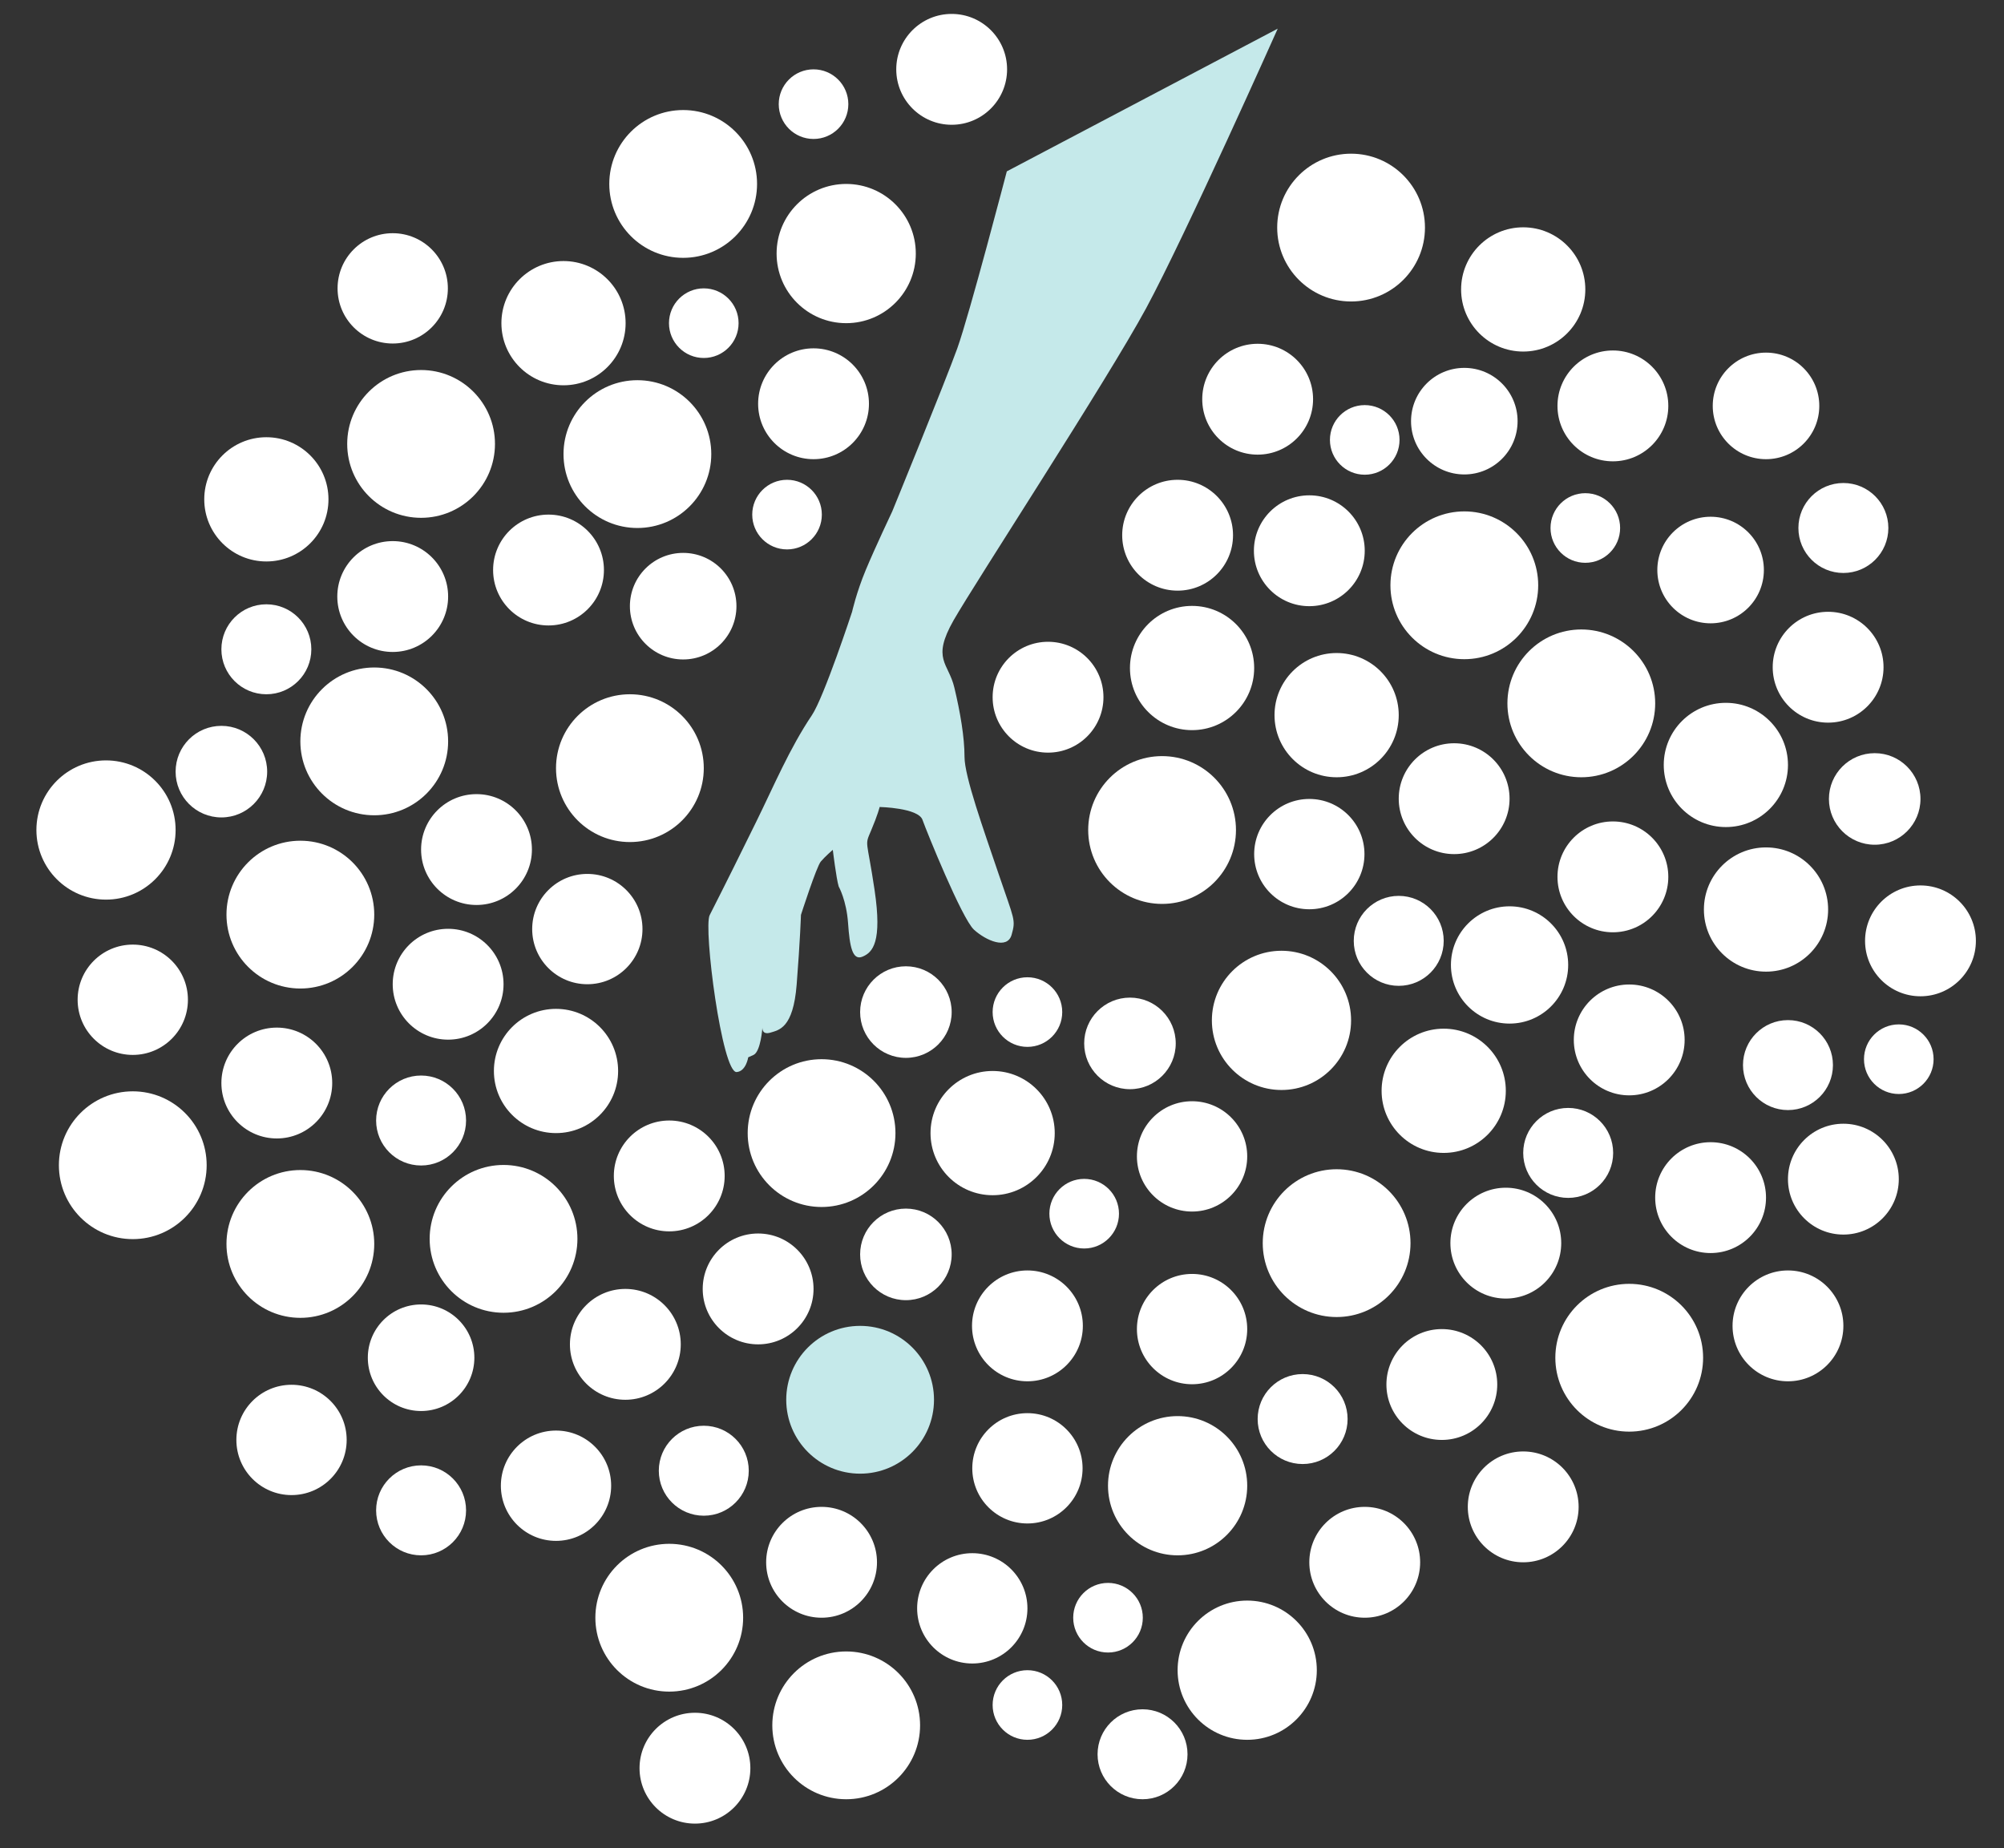 <?xml version="1.0" encoding="utf-8"?>
<!-- Generator: Adobe Illustrator 18.0.0, SVG Export Plug-In . SVG Version: 6.00 Build 0)  -->
<!DOCTYPE svg PUBLIC "-//W3C//DTD SVG 1.1//EN" "http://www.w3.org/Graphics/SVG/1.1/DTD/svg11.dtd">
<svg version="1.1" id="Layer_1" xmlns="http://www.w3.org/2000/svg" xmlns:xlink="http://www.w3.org/1999/xlink" x="0px" y="0px"
	 viewBox="0 0 748.6 690.3" enable-background="new 0 0 748.6 690.3" xml:space="preserve">
<rect x="0" y="0" width="748.6" height="690.3" fill="#333333" stroke="none"/>
<g>
	<circle fill="#FFFFFF" cx="235.3" cy="286.9" r="27.6"/>
	<circle fill="#FFFFFF" cx="139.8" cy="276.9" r="27.6"/>
	<circle fill="#FFFFFF" cx="238.1" cy="169.6" r="27.6"/>
	<circle fill="#FFFFFF" cx="434.1" cy="310" r="27.6"/>
	<circle fill="#FFFFFF" cx="499.3" cy="267.1" r="23.2"/>
	<circle fill="#FFFFFF" cx="445.3" cy="249.5" r="23.2"/>
	<circle fill="#FFFFFF" cx="489.1" cy="319" r="20.6"/>
	<circle fill="#FFFFFF" cx="219.4" cy="347" r="20.6"/>
	<circle fill="#FFFFFF" cx="422.1" cy="389.7" r="17.1"/>
	<circle fill="#FFFFFF" cx="426.8" cy="655.2" r="16.8"/>
	<circle fill="#FFFFFF" cx="522.5" cy="351.4" r="16.8"/>
	<circle fill="#FFFFFF" cx="255.2" cy="226.4" r="19.9"/>
	<circle fill="#FFFFFF" cx="294" cy="192.2" r="13"/>
	<circle fill="#FFFFFF" cx="303.9" cy="38.9" r="13"/>
	<circle fill="#FFFFFF" cx="303.9" cy="150.8" r="20.7"/>
	<circle fill="#FFFFFF" cx="178" cy="317.3" r="20.7"/>
	<circle fill="#FFFFFF" cx="167.4" cy="367.6" r="20.7"/>
	<circle fill="#FFFFFF" cx="489.1" cy="205.7" r="20.7"/>
	<circle fill="#FFFFFF" cx="543.2" cy="298.3" r="20.7"/>
	<circle fill="#FFFFFF" cx="204.9" cy="212.9" r="20.7"/>
	<circle fill="#FFFFFF" cx="478.7" cy="381.1" r="26"/>
	<circle fill="#FFFFFF" cx="563.9" cy="360.4" r="21.9"/>
	<circle fill="#FFFFFF" cx="504.7" cy="85" r="27.6"/>
	<circle fill="#FFFFFF" cx="306.9" cy="423.2" r="27.6"/>
	<circle fill="#FFFFFF" cx="188.1" cy="462.7" r="27.6"/>
	<circle fill="#FFFFFF" cx="207.7" cy="400" r="23.2"/>
	<circle fill="#FFFFFF" cx="210.5" cy="120.7" r="23.2"/>
	<circle fill="#FFFFFF" cx="146.7" cy="107.7" r="20.6"/>
	<circle fill="#FFFFFF" cx="445.3" cy="431.9" r="20.6"/>
	<circle fill="#FFFFFF" cx="338.4" cy="378" r="17.1"/>
	<circle fill="#FFFFFF" cx="99.5" cy="242.5" r="16.8"/>
	<circle fill="#FFFFFF" cx="585.8" cy="430.6" r="16.8"/>
	<circle fill="#FFFFFF" cx="547" cy="157.3" r="19.9"/>
	<circle fill="#FFFFFF" cx="262.9" cy="120.7" r="13"/>
	<circle fill="#FFFFFF" cx="509.8" cy="164.3" r="13"/>
	<circle fill="#FFFFFF" cx="639" cy="447.3" r="20.7"/>
	<circle fill="#FFFFFF" cx="146.7" cy="222.8" r="20.7"/>
	<circle fill="#FFFFFF" cx="283.2" cy="481.4" r="20.7"/>
	<circle fill="#FFFFFF" cx="439.9" cy="199.9" r="20.7"/>
	<circle fill="#FFFFFF" cx="562.5" cy="464.3" r="20.7"/>
	<circle fill="#FFFFFF" cx="103.4" cy="404.5" r="20.7"/>
	<circle fill="#FFFFFF" cx="316.1" cy="94.7" r="26"/>
	<circle fill="#FFFFFF" cx="157.3" cy="165.8" r="27.6"/>
	<circle fill="#FFFFFF" cx="255.2" cy="68.7" r="27.6"/>
	<circle fill="#FFFFFF" cx="499.3" cy="464.3" r="27.6"/>
	<circle fill="#FFFFFF" cx="590.7" cy="262.7" r="27.6"/>
	<circle fill="#FFFFFF" cx="644.7" cy="285.7" r="23.2"/>
	<circle fill="#FFFFFF" cx="569" cy="108.1" r="23.2"/>
	<circle fill="#FFFFFF" cx="108.9" cy="537.8" r="20.6"/>
	<circle fill="#FFFFFF" cx="363.2" cy="600.7" r="20.6"/>
	<circle fill="#FFFFFF" cx="700.3" cy="298.4" r="17.1"/>
	<circle fill="#FFFFFF" cx="667.9" cy="397.8" r="16.8"/>
	<circle fill="#FFFFFF" cx="157.3" cy="418.5" r="16.8"/>
	<circle fill="#FFFFFF" cx="659.7" cy="151.6" r="19.9"/>
	<circle fill="#FFFFFF" cx="383.8" cy="636.8" r="13"/>
	<circle fill="#FFFFFF" cx="405" cy="453.3" r="13"/>
	<circle fill="#FFFFFF" cx="682.9" cy="249.2" r="20.7"/>
	<circle fill="#FFFFFF" cx="602.5" cy="327.5" r="20.7"/>
	<circle fill="#FFFFFF" cx="667.9" cy="495.2" r="20.7"/>
	<circle fill="#FFFFFF" cx="602.5" cy="151.6" r="20.7"/>
	<circle fill="#FFFFFF" cx="233.6" cy="502.1" r="20.7"/>
	<circle fill="#FFFFFF" cx="569" cy="562.8" r="20.7"/>
	<circle fill="#FFFFFF" cx="465.9" cy="623.8" r="26"/>
	<circle fill="#C5E9EA" cx="321.3" cy="522.8" r="27.6"/>
	<circle fill="#FFFFFF" cx="250" cy="604.2" r="27.6"/>
	<circle fill="#FFFFFF" cx="608.6" cy="507.1" r="27.6"/>
	<circle fill="#FFFFFF" cx="547" cy="218.6" r="27.6"/>
	<circle fill="#FFFFFF" cx="539.3" cy="407.4" r="23.2"/>
	<circle fill="#FFFFFF" cx="370.8" cy="423.2" r="23.2"/>
	<circle fill="#FFFFFF" cx="383.8" cy="548.4" r="20.6"/>
	<circle fill="#FFFFFF" cx="445.3" cy="496.4" r="20.6"/>
	<circle fill="#FFFFFF" cx="338.4" cy="468.5" r="17.1"/>
	<circle fill="#FFFFFF" cx="262.9" cy="549.3" r="16.8"/>
	<circle fill="#FFFFFF" cx="486.6" cy="530" r="16.8"/>
	<circle fill="#FFFFFF" cx="639" cy="212.9" r="19.9"/>
	<circle fill="#FFFFFF" cx="592.2" cy="197.2" r="13"/>
	<circle fill="#FFFFFF" cx="383.8" cy="378" r="13"/>
	<circle fill="#FFFFFF" cx="538.6" cy="517.1" r="20.7"/>
	<circle fill="#FFFFFF" cx="383.8" cy="495.2" r="20.7"/>
	<circle fill="#FFFFFF" cx="608.6" cy="388.4" r="20.7"/>
	<circle fill="#FFFFFF" cx="391.5" cy="260.4" r="20.7"/>
	<circle fill="#FFFFFF" cx="259.6" cy="660.4" r="20.7"/>
	<circle fill="#FFFFFF" cx="306.9" cy="583.5" r="20.7"/>
	<circle fill="#FFFFFF" cx="439.9" cy="554.9" r="26"/>
	<circle fill="#FFFFFF" cx="112.2" cy="464.6" r="27.6"/>
	<circle fill="#FFFFFF" cx="316.1" cy="644.4" r="27.6"/>
	<circle fill="#FFFFFF" cx="112.2" cy="341.6" r="27.6"/>
	<circle fill="#FFFFFF" cx="49.6" cy="435.2" r="27.6"/>
	<circle fill="#FFFFFF" cx="659.7" cy="339.7" r="23.2"/>
	<circle fill="#FFFFFF" cx="99.5" cy="186.5" r="23.2"/>
	<circle fill="#FFFFFF" cx="207.7" cy="554.9" r="20.6"/>
	<circle fill="#FFFFFF" cx="49.6" cy="373.4" r="20.6"/>
	<circle fill="#FFFFFF" cx="82.7" cy="288.2" r="17.1"/>
	<circle fill="#FFFFFF" cx="688.6" cy="197.2" r="16.8"/>
	<circle fill="#FFFFFF" cx="157.3" cy="564.1" r="16.8"/>
	<circle fill="#FFFFFF" cx="157.3" cy="507.1" r="19.9"/>
	<circle fill="#FFFFFF" cx="413.9" cy="604.2" r="13"/>
	<circle fill="#FFFFFF" cx="709.3" cy="395.6" r="13"/>
	<circle fill="#FFFFFF" cx="717.4" cy="351.4" r="20.7"/>
	<circle fill="#FFFFFF" cx="688.6" cy="440.4" r="20.7"/>
	<circle fill="#FFFFFF" cx="355.5" cy="25.9" r="20.7"/>
	<circle fill="#FFFFFF" cx="250" cy="439.2" r="20.7"/>
	<circle fill="#FFFFFF" cx="469.8" cy="149.1" r="20.7"/>
	<circle fill="#FFFFFF" cx="509.8" cy="583.5" r="20.7"/>
	<circle fill="#FFFFFF" cx="39.6" cy="310" r="26"/>
	<path fill="#C5E9EA" d="M376.1,64c0,0-14,53.6-18.5,66.1S333.3,191,333.3,191s-6.4,13.5-9.9,21.9s-5.1,15.6-5.1,15.6
		s-10.5,31.9-15,38.6c-8.4,12.5-14.2,26.4-20.8,39.8c-5.3,10.8-11.4,23.1-17.4,34.9c-2.4,4.7,4.6,59.1,10.1,58.6
		c3.5-0.3,4.3-5.5,4.3-5.5s0,0,2-0.9c2.7-1.3,3.3-10.2,3.3-10.2s-0.3,2.8,2.9,1.9c3.2-1,8.6-1.5,9.9-18s1.6-26,1.6-26
		s5.8-18,7.4-19.9s4.5-4.4,4.5-4.4s1.3,10.8,2.2,13.7c0,0,2.9,5.1,3.5,13.7s1.6,14.1,5.4,12.5s7.4-5.4,4.5-24.9s-3.8-16.3-1.3-22.2
		s3.2-8.8,3.2-8.8s14.4,0.3,16,4.8s14.7,36.8,19.2,41c4.5,4.1,12.5,7.6,14.1,1.9s1-5.4-4.8-22.5s-12.8-36.6-12.8-43.9
		c0-7.4-1.6-16.7-3.8-25.9c-2.2-9.3-8.6-10.5-0.3-25.1c8.3-14.5,57.2-89.4,71.9-116.5C442.8,88,477.3,10.7,477.3,10.7"/>
</g>
</svg>
